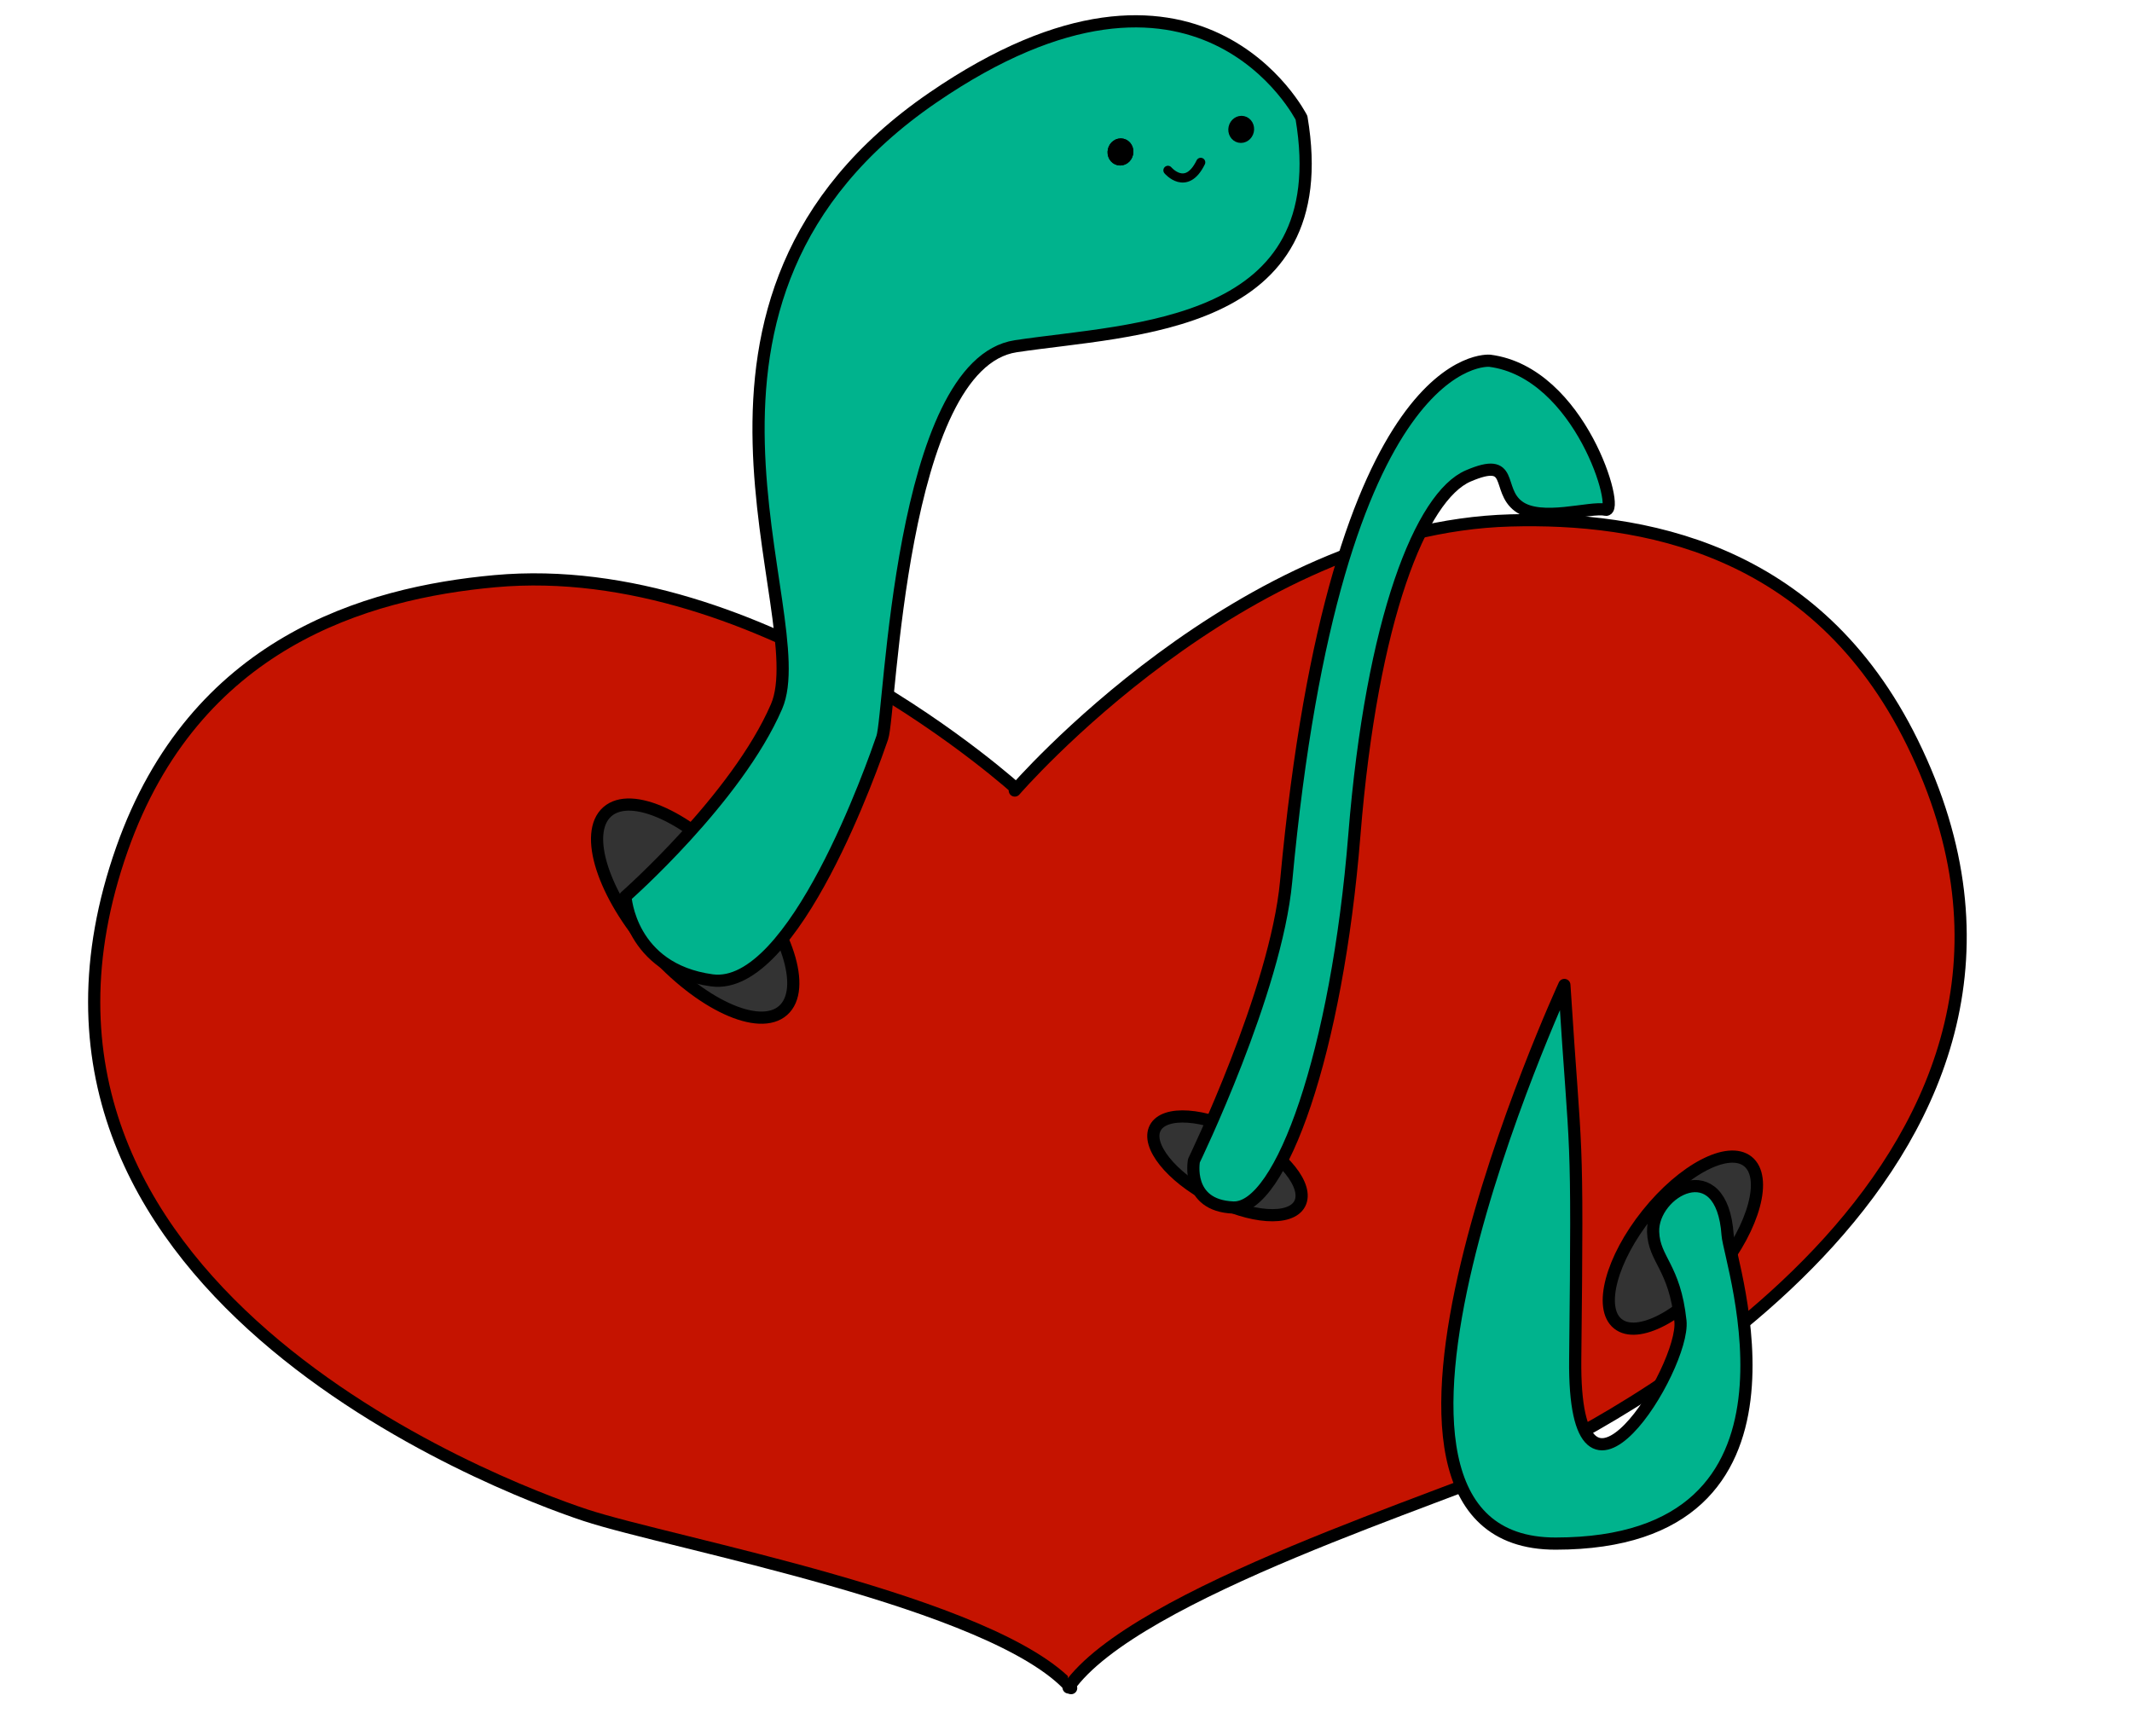 <?xml version="1.0" encoding="UTF-8" standalone="no"?><!DOCTYPE svg PUBLIC "-//W3C//DTD SVG 1.1//EN" "http://www.w3.org/Graphics/SVG/1.1/DTD/svg11.dtd"><svg width="25%" height="25%" viewBox="0 0 700 570" version="1.1" xmlns="http://www.w3.org/2000/svg" xmlns:xlink="http://www.w3.org/1999/xlink" xml:space="preserve" xmlns:serif="http://www.serif.com/" style="fill-rule:evenodd;clip-rule:evenodd;stroke-linecap:round;stroke-linejoin:round;stroke-miterlimit:1.5;"><g><g id="heart"><path d="M334.543,259.776c0,0 -84.008,-76.917 -172.055,-68.924c-42.413,3.851 -98.606,20.266 -122.455,88.004c-50.463,143.332 123.882,209.349 152.101,218.684c28.219,9.334 134.405,28.479 159.557,56.816" style="fill:#c51300;stroke:#000;stroke-width:4px;"/><path d="M333.186,259.6c0,0 74.369,-86.272 162.745,-88.699c42.571,-1.169 100.306,8.516 131.963,72.975c66.987,136.395 -98.374,222.478 -125.298,235.069c-26.924,12.592 -130.118,44.105 -151.759,75.205" style="fill:#c51300;stroke:#000;stroke-width:4px;"/></g><g id="holes"><path d="M242.547,286.544c15.932,18.002 22.46,38.286 14.57,45.27c-7.891,6.983 -27.231,-1.963 -43.163,-19.965c-15.932,-18.002 -22.461,-38.287 -14.57,-45.27c7.89,-6.983 27.231,1.963 43.163,19.965Z" style="fill:#333;stroke:#000;stroke-width:4px;"/><path d="M408.476,372.447c13.091,6.872 21.275,17.109 18.263,22.847c-3.012,5.739 -16.086,4.819 -29.178,-2.053c-13.091,-6.871 -21.275,-17.109 -18.263,-22.847c3.012,-5.738 16.086,-4.818 29.178,2.053Z" style="fill:#333;stroke:#000;stroke-width:4px;"/><path d="M564.222,417.415c-11.775,14.712 -26.57,22.465 -33.018,17.304c-6.449,-5.161 -2.124,-21.295 9.651,-36.006c11.775,-14.712 26.57,-22.465 33.018,-17.304c6.448,5.161 2.123,21.295 -9.651,36.006Z" style="fill:#333;stroke:#000;stroke-width:4px;"/></g><g id="worm"><path d="M427.326,38.691c0,0 -33.528,-66.673 -121.079,-6.605c-97.041,66.579 -38.227,169.713 -51.284,199.937c-13.056,30.224 -49.616,62.365 -49.616,62.365c0,0 1.356,23.857 28.403,27.546c27.047,3.689 53.152,-71.662 55.922,-79.69c2.769,-8.028 5.541,-122.761 43.855,-128.55c38.315,-5.79 105.552,-5.545 93.799,-75.003Z" style="fill:#00b38d;stroke:#000;stroke-width:4px;"/></g><g id="wormbody"><path d="M489.146,118.465c0,0 -50.545,-5.162 -66.865,170.953c-3.359,36.253 -30.271,91.715 -30.271,91.715c0,0 -2.84,14.742 12.874,15.397c15.714,0.656 34.065,-50.967 39.791,-122.256c5.727,-71.289 21.965,-111.371 37.395,-117.989c15.429,-6.618 9.091,4.451 16.5,9.965c7.41,5.514 23.549,0.017 28.581,1.151c5.032,1.133 -8.11,-45.086 -38.005,-48.936Z" style="fill:#00b38d;stroke:#000;stroke-width:4px;"/><g id="worm-tail" serif:id="worm tail"><path d="M513.63,323.452c0,0 -84.506,183.489 -2.868,183.445c89.413,-0.048 57.068,-92.424 56.467,-101.317c-1.849,-27.362 -24.918,-14.337 -24.461,-1.039c0.319,9.24 7.082,11.353 8.969,29.273c1.588,15.076 -35.229,75.146 -34.544,12.527c0.871,-79.689 0.232,-62.914 -3.563,-122.889" style="fill:#00b38d;stroke:#000;stroke-width:4px;"/></g></g><g id="face"><path d="M368.425,47.499c1.199,0.27 1.93,1.566 1.632,2.891c-0.299,1.326 -1.515,2.182 -2.714,1.912c-1.199,-0.27 -1.931,-1.565 -1.632,-2.891c0.298,-1.325 1.515,-2.182 2.714,-1.912Z" style="stroke:#000;stroke-width:4px;"/><path d="M368.425,47.499c1.199,0.27 1.93,1.566 1.632,2.891c-0.299,1.326 -1.515,2.182 -2.714,1.912c-1.199,-0.27 -1.931,-1.565 -1.632,-2.891c0.298,-1.325 1.515,-2.182 2.714,-1.912Z" style="stroke:#000;stroke-width:4px;"/><path d="M408.066,40.086c1.2,0.27 1.931,1.565 1.632,2.891c-0.298,1.325 -1.514,2.182 -2.714,1.912c-1.199,-0.27 -1.93,-1.565 -1.631,-2.891c0.298,-1.325 1.514,-2.182 2.713,-1.912Z" style="stroke:#000;stroke-width:4px;"/><path d="M383.468,55.934c0,0 6.006,7.121 10.764,-2.622" style="fill:none;stroke:#000;stroke-width:3px;"/></g></g></svg>